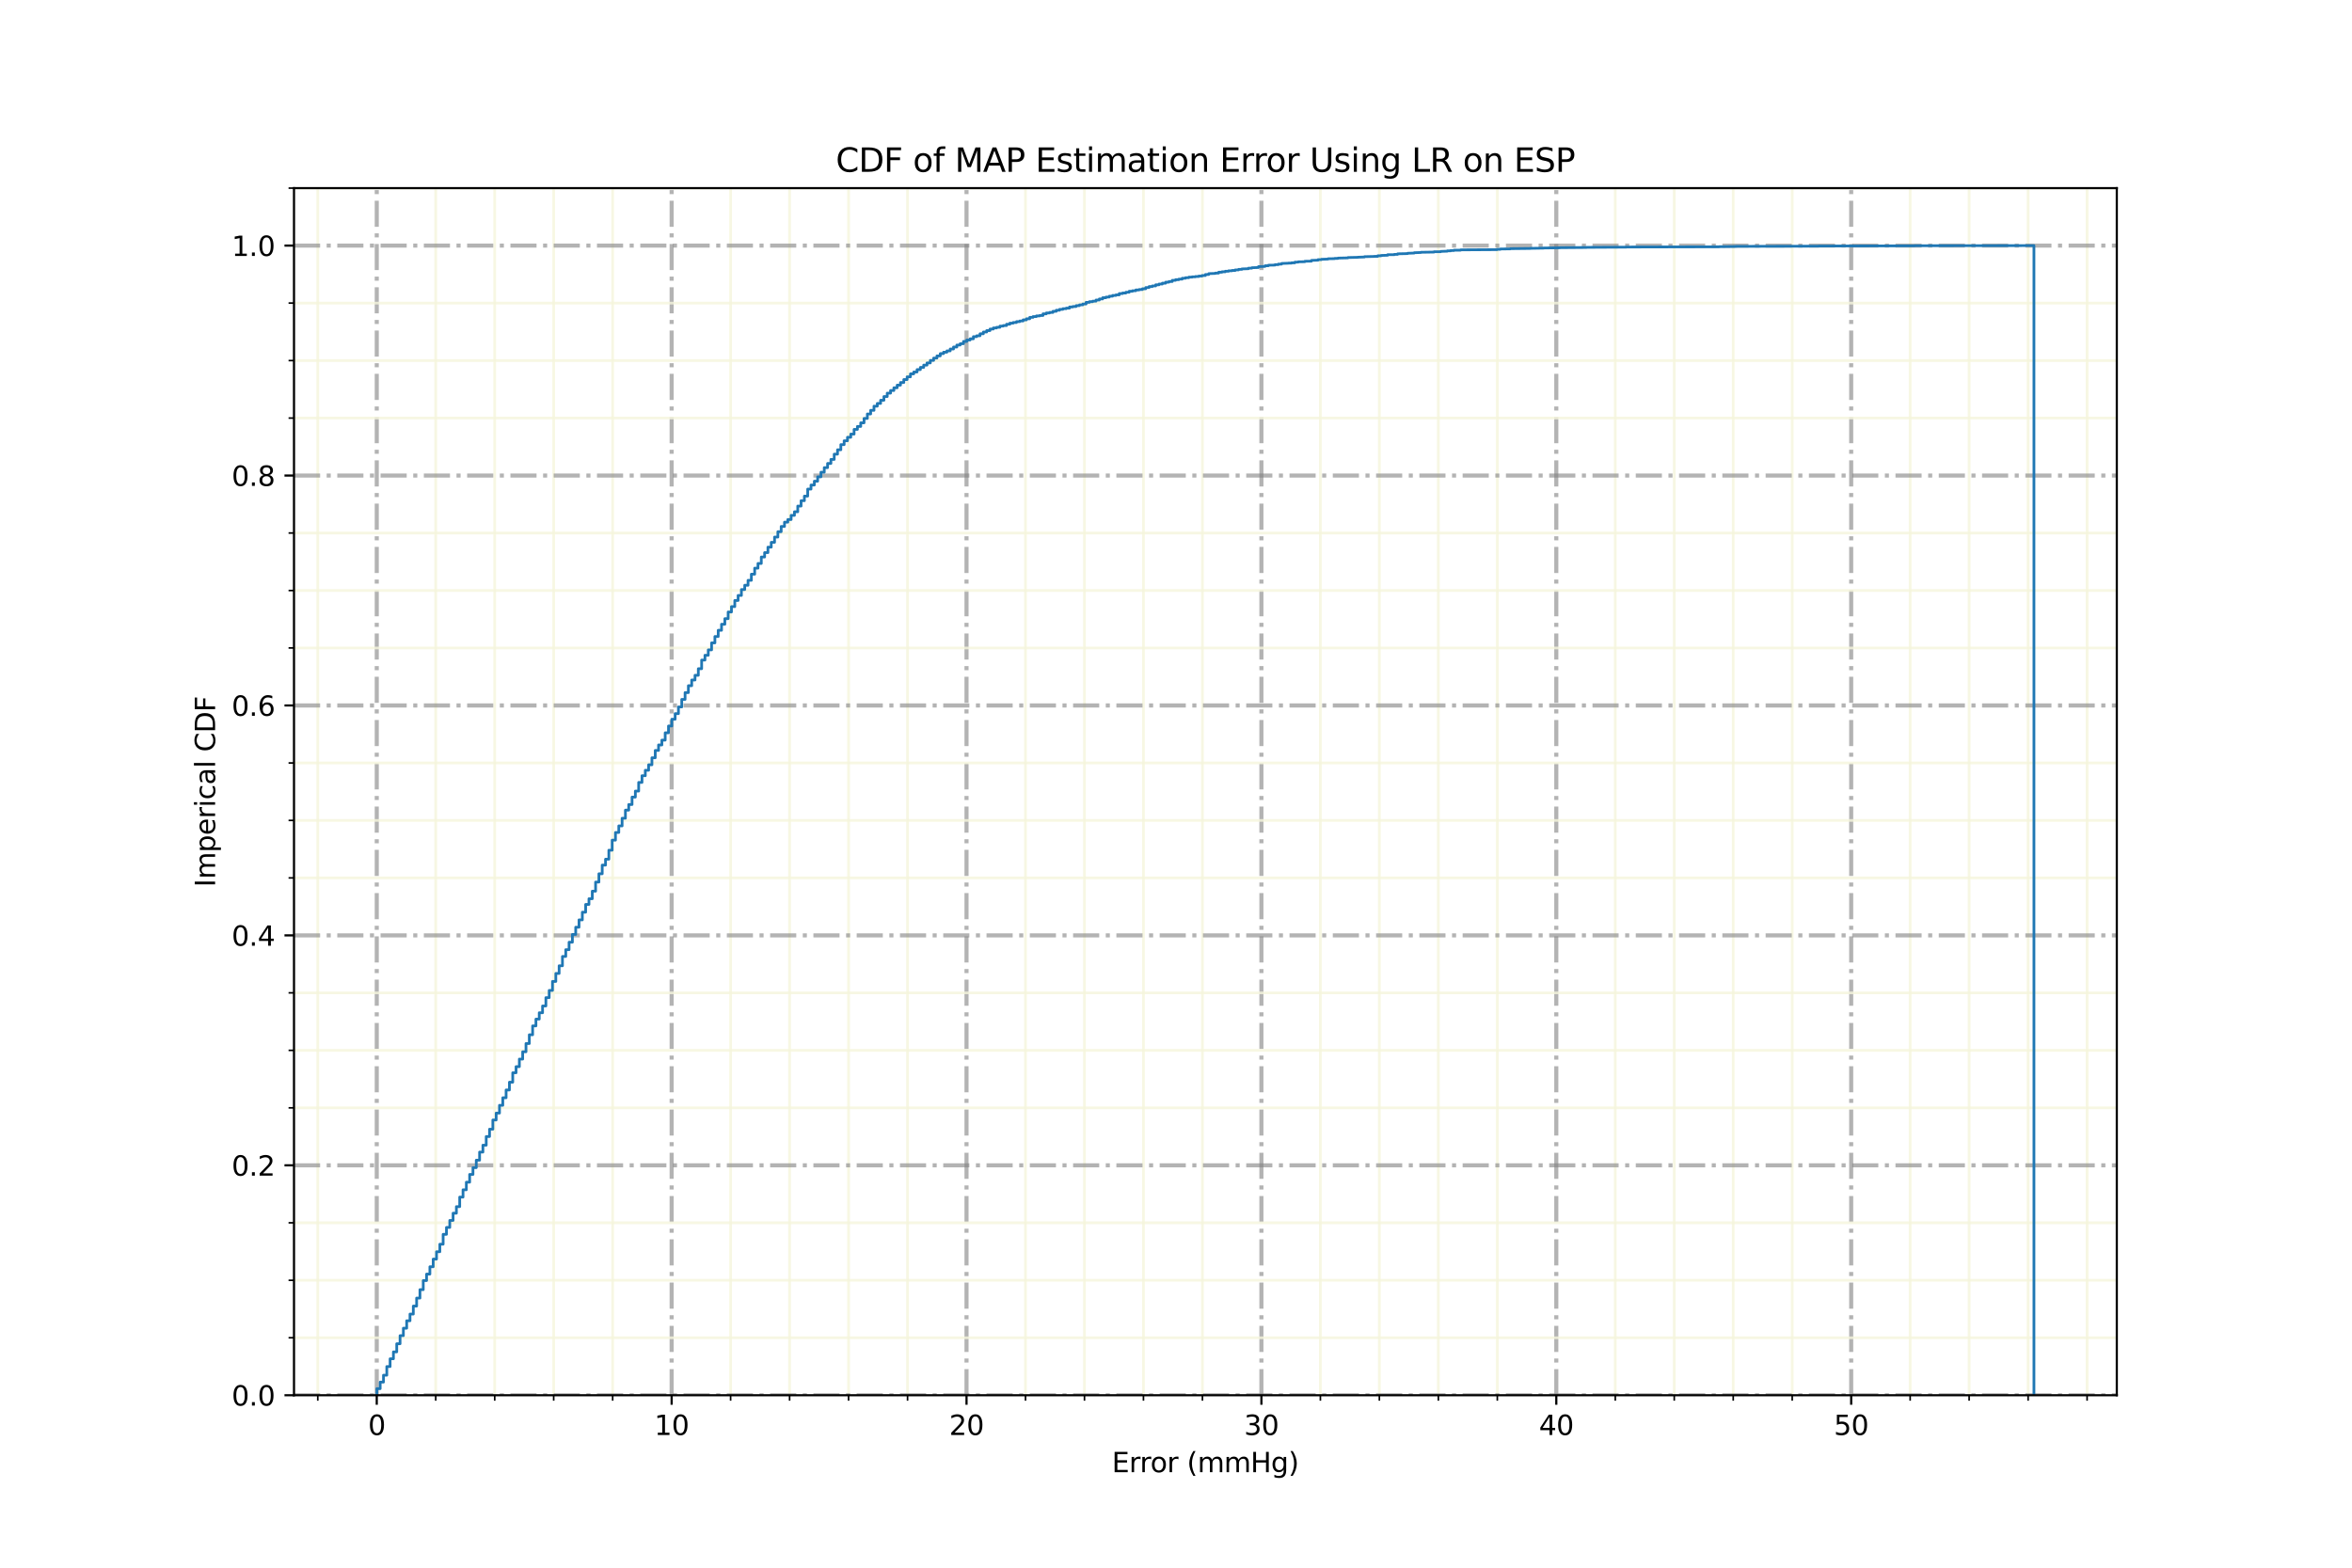 <?xml version="1.0" encoding="utf-8" standalone="no"?>
<!DOCTYPE svg PUBLIC "-//W3C//DTD SVG 1.1//EN"
  "http://www.w3.org/Graphics/SVG/1.1/DTD/svg11.dtd">
<svg xmlns:xlink="http://www.w3.org/1999/xlink" width="864pt" height="576pt" viewBox="0 0 864 576" xmlns="http://www.w3.org/2000/svg" version="1.1">
 <defs>
  <style type="text/css">*{stroke-linejoin: round; stroke-linecap: butt}</style>
 </defs>
 <g id="figure_1">
  <g id="patch_1">
   <path d="M 0 576 
L 864 576 
L 864 0 
L 0 0 
z
" style="fill: #ffffff"/>
  </g>
  <g id="axes_1">
   <g id="patch_2">
    <path d="M 108 512.64 
L 777.6 512.64 
L 777.6 69.12 
L 108 69.12 
z
" style="fill: #ffffff"/>
   </g>
   <g id="matplotlib.axis_1">
    <g id="xtick_1">
     <g id="line2d_1">
      <path d="M 138.399 512.64 
L 138.399 69.12 
" clip-path="url(#p08116956dd)" style="fill: none; stroke-dasharray: 9.6,2.4,1.5,2.4; stroke-dashoffset: 0; stroke: #808080; stroke-opacity: 0.6; stroke-width: 1.5"/>
     </g>
     <g id="line2d_2">
      <defs>
       <path id="m86151e2e9f" d="M 0 0 
L 0 3.5 
" style="stroke: #000000; stroke-width: 0.8"/>
      </defs>
      <g>
       <use xlink:href="#m86151e2e9f" x="138.399" y="512.64" style="stroke: #000000; stroke-width: 0.8"/>
      </g>
     </g>
     <g id="text_1">
      <!-- 0 -->
      <g transform="translate(135.218 527.238) scale(0.1 -0.1)">
       <defs>
        <path id="DejaVuSans-30" d="M 2034 4250 
Q 1547 4250 1301 3770 
Q 1056 3291 1056 2328 
Q 1056 1369 1301 889 
Q 1547 409 2034 409 
Q 2525 409 2770 889 
Q 3016 1369 3016 2328 
Q 3016 3291 2770 3770 
Q 2525 4250 2034 4250 
z
M 2034 4750 
Q 2819 4750 3233 4129 
Q 3647 3509 3647 2328 
Q 3647 1150 3233 529 
Q 2819 -91 2034 -91 
Q 1250 -91 836 529 
Q 422 1150 422 2328 
Q 422 3509 836 4129 
Q 1250 4750 2034 4750 
z
" transform="scale(0.016)"/>
       </defs>
       <use xlink:href="#DejaVuSans-30"/>
      </g>
     </g>
    </g>
    <g id="xtick_2">
     <g id="line2d_3">
      <path d="M 246.725 512.64 
L 246.725 69.12 
" clip-path="url(#p08116956dd)" style="fill: none; stroke-dasharray: 9.6,2.4,1.5,2.4; stroke-dashoffset: 0; stroke: #808080; stroke-opacity: 0.6; stroke-width: 1.5"/>
     </g>
     <g id="line2d_4">
      <g>
       <use xlink:href="#m86151e2e9f" x="246.725" y="512.64" style="stroke: #000000; stroke-width: 0.8"/>
      </g>
     </g>
     <g id="text_2">
      <!-- 10 -->
      <g transform="translate(240.362 527.238) scale(0.1 -0.1)">
       <defs>
        <path id="DejaVuSans-31" d="M 794 531 
L 1825 531 
L 1825 4091 
L 703 3866 
L 703 4441 
L 1819 4666 
L 2450 4666 
L 2450 531 
L 3481 531 
L 3481 0 
L 794 0 
L 794 531 
z
" transform="scale(0.016)"/>
       </defs>
       <use xlink:href="#DejaVuSans-31"/>
       <use xlink:href="#DejaVuSans-30" x="63.623"/>
      </g>
     </g>
    </g>
    <g id="xtick_3">
     <g id="line2d_5">
      <path d="M 355.05 512.64 
L 355.05 69.12 
" clip-path="url(#p08116956dd)" style="fill: none; stroke-dasharray: 9.6,2.4,1.5,2.4; stroke-dashoffset: 0; stroke: #808080; stroke-opacity: 0.6; stroke-width: 1.5"/>
     </g>
     <g id="line2d_6">
      <g>
       <use xlink:href="#m86151e2e9f" x="355.05" y="512.64" style="stroke: #000000; stroke-width: 0.8"/>
      </g>
     </g>
     <g id="text_3">
      <!-- 20 -->
      <g transform="translate(348.688 527.238) scale(0.1 -0.1)">
       <defs>
        <path id="DejaVuSans-32" d="M 1228 531 
L 3431 531 
L 3431 0 
L 469 0 
L 469 531 
Q 828 903 1448 1529 
Q 2069 2156 2228 2338 
Q 2531 2678 2651 2914 
Q 2772 3150 2772 3378 
Q 2772 3750 2511 3984 
Q 2250 4219 1831 4219 
Q 1534 4219 1204 4116 
Q 875 4013 500 3803 
L 500 4441 
Q 881 4594 1212 4672 
Q 1544 4750 1819 4750 
Q 2544 4750 2975 4387 
Q 3406 4025 3406 3419 
Q 3406 3131 3298 2873 
Q 3191 2616 2906 2266 
Q 2828 2175 2409 1742 
Q 1991 1309 1228 531 
z
" transform="scale(0.016)"/>
       </defs>
       <use xlink:href="#DejaVuSans-32"/>
       <use xlink:href="#DejaVuSans-30" x="63.623"/>
      </g>
     </g>
    </g>
    <g id="xtick_4">
     <g id="line2d_7">
      <path d="M 463.376 512.64 
L 463.376 69.12 
" clip-path="url(#p08116956dd)" style="fill: none; stroke-dasharray: 9.6,2.4,1.5,2.4; stroke-dashoffset: 0; stroke: #808080; stroke-opacity: 0.6; stroke-width: 1.5"/>
     </g>
     <g id="line2d_8">
      <g>
       <use xlink:href="#m86151e2e9f" x="463.376" y="512.64" style="stroke: #000000; stroke-width: 0.8"/>
      </g>
     </g>
     <g id="text_4">
      <!-- 30 -->
      <g transform="translate(457.014 527.238) scale(0.1 -0.1)">
       <defs>
        <path id="DejaVuSans-33" d="M 2597 2516 
Q 3050 2419 3304 2112 
Q 3559 1806 3559 1356 
Q 3559 666 3084 287 
Q 2609 -91 1734 -91 
Q 1441 -91 1130 -33 
Q 819 25 488 141 
L 488 750 
Q 750 597 1062 519 
Q 1375 441 1716 441 
Q 2309 441 2620 675 
Q 2931 909 2931 1356 
Q 2931 1769 2642 2001 
Q 2353 2234 1838 2234 
L 1294 2234 
L 1294 2753 
L 1863 2753 
Q 2328 2753 2575 2939 
Q 2822 3125 2822 3475 
Q 2822 3834 2567 4026 
Q 2313 4219 1838 4219 
Q 1578 4219 1281 4162 
Q 984 4106 628 3988 
L 628 4550 
Q 988 4650 1302 4700 
Q 1616 4750 1894 4750 
Q 2613 4750 3031 4423 
Q 3450 4097 3450 3541 
Q 3450 3153 3228 2886 
Q 3006 2619 2597 2516 
z
" transform="scale(0.016)"/>
       </defs>
       <use xlink:href="#DejaVuSans-33"/>
       <use xlink:href="#DejaVuSans-30" x="63.623"/>
      </g>
     </g>
    </g>
    <g id="xtick_5">
     <g id="line2d_9">
      <path d="M 571.702 512.64 
L 571.702 69.12 
" clip-path="url(#p08116956dd)" style="fill: none; stroke-dasharray: 9.6,2.4,1.5,2.4; stroke-dashoffset: 0; stroke: #808080; stroke-opacity: 0.6; stroke-width: 1.5"/>
     </g>
     <g id="line2d_10">
      <g>
       <use xlink:href="#m86151e2e9f" x="571.702" y="512.64" style="stroke: #000000; stroke-width: 0.8"/>
      </g>
     </g>
     <g id="text_5">
      <!-- 40 -->
      <g transform="translate(565.339 527.238) scale(0.1 -0.1)">
       <defs>
        <path id="DejaVuSans-34" d="M 2419 4116 
L 825 1625 
L 2419 1625 
L 2419 4116 
z
M 2253 4666 
L 3047 4666 
L 3047 1625 
L 3713 1625 
L 3713 1100 
L 3047 1100 
L 3047 0 
L 2419 0 
L 2419 1100 
L 313 1100 
L 313 1709 
L 2253 4666 
z
" transform="scale(0.016)"/>
       </defs>
       <use xlink:href="#DejaVuSans-34"/>
       <use xlink:href="#DejaVuSans-30" x="63.623"/>
      </g>
     </g>
    </g>
    <g id="xtick_6">
     <g id="line2d_11">
      <path d="M 680.027 512.64 
L 680.027 69.12 
" clip-path="url(#p08116956dd)" style="fill: none; stroke-dasharray: 9.6,2.4,1.5,2.4; stroke-dashoffset: 0; stroke: #808080; stroke-opacity: 0.6; stroke-width: 1.5"/>
     </g>
     <g id="line2d_12">
      <g>
       <use xlink:href="#m86151e2e9f" x="680.027" y="512.64" style="stroke: #000000; stroke-width: 0.8"/>
      </g>
     </g>
     <g id="text_6">
      <!-- 50 -->
      <g transform="translate(673.665 527.238) scale(0.1 -0.1)">
       <defs>
        <path id="DejaVuSans-35" d="M 691 4666 
L 3169 4666 
L 3169 4134 
L 1269 4134 
L 1269 2991 
Q 1406 3038 1543 3061 
Q 1681 3084 1819 3084 
Q 2600 3084 3056 2656 
Q 3513 2228 3513 1497 
Q 3513 744 3044 326 
Q 2575 -91 1722 -91 
Q 1428 -91 1123 -41 
Q 819 9 494 109 
L 494 744 
Q 775 591 1075 516 
Q 1375 441 1709 441 
Q 2250 441 2565 725 
Q 2881 1009 2881 1497 
Q 2881 1984 2565 2268 
Q 2250 2553 1709 2553 
Q 1456 2553 1204 2497 
Q 953 2441 691 2322 
L 691 4666 
z
" transform="scale(0.016)"/>
       </defs>
       <use xlink:href="#DejaVuSans-35"/>
       <use xlink:href="#DejaVuSans-30" x="63.623"/>
      </g>
     </g>
    </g>
    <g id="xtick_7">
     <g id="line2d_13">
      <path d="M 116.734 512.64 
L 116.734 69.12 
" clip-path="url(#p08116956dd)" style="fill: none; stroke: #f5f5dc; stroke-opacity: 0.8; stroke-linecap: square"/>
     </g>
     <g id="line2d_14">
      <defs>
       <path id="m425ca0fd61" d="M 0 0 
L 0 2 
" style="stroke: #000000; stroke-width: 0.6"/>
      </defs>
      <g>
       <use xlink:href="#m425ca0fd61" x="116.734" y="512.64" style="stroke: #000000; stroke-width: 0.6"/>
      </g>
     </g>
    </g>
    <g id="xtick_8">
     <g id="line2d_15">
      <path d="M 160.064 512.64 
L 160.064 69.12 
" clip-path="url(#p08116956dd)" style="fill: none; stroke: #f5f5dc; stroke-opacity: 0.8; stroke-linecap: square"/>
     </g>
     <g id="line2d_16">
      <g>
       <use xlink:href="#m425ca0fd61" x="160.064" y="512.64" style="stroke: #000000; stroke-width: 0.6"/>
      </g>
     </g>
    </g>
    <g id="xtick_9">
     <g id="line2d_17">
      <path d="M 181.73 512.64 
L 181.73 69.12 
" clip-path="url(#p08116956dd)" style="fill: none; stroke: #f5f5dc; stroke-opacity: 0.8; stroke-linecap: square"/>
     </g>
     <g id="line2d_18">
      <g>
       <use xlink:href="#m425ca0fd61" x="181.73" y="512.64" style="stroke: #000000; stroke-width: 0.6"/>
      </g>
     </g>
    </g>
    <g id="xtick_10">
     <g id="line2d_19">
      <path d="M 203.395 512.64 
L 203.395 69.12 
" clip-path="url(#p08116956dd)" style="fill: none; stroke: #f5f5dc; stroke-opacity: 0.8; stroke-linecap: square"/>
     </g>
     <g id="line2d_20">
      <g>
       <use xlink:href="#m425ca0fd61" x="203.395" y="512.64" style="stroke: #000000; stroke-width: 0.6"/>
      </g>
     </g>
    </g>
    <g id="xtick_11">
     <g id="line2d_21">
      <path d="M 225.06 512.64 
L 225.06 69.12 
" clip-path="url(#p08116956dd)" style="fill: none; stroke: #f5f5dc; stroke-opacity: 0.8; stroke-linecap: square"/>
     </g>
     <g id="line2d_22">
      <g>
       <use xlink:href="#m425ca0fd61" x="225.06" y="512.64" style="stroke: #000000; stroke-width: 0.6"/>
      </g>
     </g>
    </g>
    <g id="xtick_12">
     <g id="line2d_23">
      <path d="M 268.39 512.64 
L 268.39 69.12 
" clip-path="url(#p08116956dd)" style="fill: none; stroke: #f5f5dc; stroke-opacity: 0.8; stroke-linecap: square"/>
     </g>
     <g id="line2d_24">
      <g>
       <use xlink:href="#m425ca0fd61" x="268.39" y="512.64" style="stroke: #000000; stroke-width: 0.6"/>
      </g>
     </g>
    </g>
    <g id="xtick_13">
     <g id="line2d_25">
      <path d="M 290.055 512.64 
L 290.055 69.12 
" clip-path="url(#p08116956dd)" style="fill: none; stroke: #f5f5dc; stroke-opacity: 0.8; stroke-linecap: square"/>
     </g>
     <g id="line2d_26">
      <g>
       <use xlink:href="#m425ca0fd61" x="290.055" y="512.64" style="stroke: #000000; stroke-width: 0.6"/>
      </g>
     </g>
    </g>
    <g id="xtick_14">
     <g id="line2d_27">
      <path d="M 311.72 512.64 
L 311.72 69.12 
" clip-path="url(#p08116956dd)" style="fill: none; stroke: #f5f5dc; stroke-opacity: 0.8; stroke-linecap: square"/>
     </g>
     <g id="line2d_28">
      <g>
       <use xlink:href="#m425ca0fd61" x="311.72" y="512.64" style="stroke: #000000; stroke-width: 0.6"/>
      </g>
     </g>
    </g>
    <g id="xtick_15">
     <g id="line2d_29">
      <path d="M 333.385 512.64 
L 333.385 69.12 
" clip-path="url(#p08116956dd)" style="fill: none; stroke: #f5f5dc; stroke-opacity: 0.8; stroke-linecap: square"/>
     </g>
     <g id="line2d_30">
      <g>
       <use xlink:href="#m425ca0fd61" x="333.385" y="512.64" style="stroke: #000000; stroke-width: 0.6"/>
      </g>
     </g>
    </g>
    <g id="xtick_16">
     <g id="line2d_31">
      <path d="M 376.716 512.64 
L 376.716 69.12 
" clip-path="url(#p08116956dd)" style="fill: none; stroke: #f5f5dc; stroke-opacity: 0.8; stroke-linecap: square"/>
     </g>
     <g id="line2d_32">
      <g>
       <use xlink:href="#m425ca0fd61" x="376.716" y="512.64" style="stroke: #000000; stroke-width: 0.6"/>
      </g>
     </g>
    </g>
    <g id="xtick_17">
     <g id="line2d_33">
      <path d="M 398.381 512.64 
L 398.381 69.12 
" clip-path="url(#p08116956dd)" style="fill: none; stroke: #f5f5dc; stroke-opacity: 0.8; stroke-linecap: square"/>
     </g>
     <g id="line2d_34">
      <g>
       <use xlink:href="#m425ca0fd61" x="398.381" y="512.64" style="stroke: #000000; stroke-width: 0.6"/>
      </g>
     </g>
    </g>
    <g id="xtick_18">
     <g id="line2d_35">
      <path d="M 420.046 512.64 
L 420.046 69.12 
" clip-path="url(#p08116956dd)" style="fill: none; stroke: #f5f5dc; stroke-opacity: 0.8; stroke-linecap: square"/>
     </g>
     <g id="line2d_36">
      <g>
       <use xlink:href="#m425ca0fd61" x="420.046" y="512.64" style="stroke: #000000; stroke-width: 0.6"/>
      </g>
     </g>
    </g>
    <g id="xtick_19">
     <g id="line2d_37">
      <path d="M 441.711 512.64 
L 441.711 69.12 
" clip-path="url(#p08116956dd)" style="fill: none; stroke: #f5f5dc; stroke-opacity: 0.8; stroke-linecap: square"/>
     </g>
     <g id="line2d_38">
      <g>
       <use xlink:href="#m425ca0fd61" x="441.711" y="512.64" style="stroke: #000000; stroke-width: 0.6"/>
      </g>
     </g>
    </g>
    <g id="xtick_20">
     <g id="line2d_39">
      <path d="M 485.041 512.64 
L 485.041 69.12 
" clip-path="url(#p08116956dd)" style="fill: none; stroke: #f5f5dc; stroke-opacity: 0.8; stroke-linecap: square"/>
     </g>
     <g id="line2d_40">
      <g>
       <use xlink:href="#m425ca0fd61" x="485.041" y="512.64" style="stroke: #000000; stroke-width: 0.6"/>
      </g>
     </g>
    </g>
    <g id="xtick_21">
     <g id="line2d_41">
      <path d="M 506.706 512.64 
L 506.706 69.12 
" clip-path="url(#p08116956dd)" style="fill: none; stroke: #f5f5dc; stroke-opacity: 0.8; stroke-linecap: square"/>
     </g>
     <g id="line2d_42">
      <g>
       <use xlink:href="#m425ca0fd61" x="506.706" y="512.64" style="stroke: #000000; stroke-width: 0.6"/>
      </g>
     </g>
    </g>
    <g id="xtick_22">
     <g id="line2d_43">
      <path d="M 528.371 512.64 
L 528.371 69.12 
" clip-path="url(#p08116956dd)" style="fill: none; stroke: #f5f5dc; stroke-opacity: 0.8; stroke-linecap: square"/>
     </g>
     <g id="line2d_44">
      <g>
       <use xlink:href="#m425ca0fd61" x="528.371" y="512.64" style="stroke: #000000; stroke-width: 0.6"/>
      </g>
     </g>
    </g>
    <g id="xtick_23">
     <g id="line2d_45">
      <path d="M 550.036 512.64 
L 550.036 69.12 
" clip-path="url(#p08116956dd)" style="fill: none; stroke: #f5f5dc; stroke-opacity: 0.8; stroke-linecap: square"/>
     </g>
     <g id="line2d_46">
      <g>
       <use xlink:href="#m425ca0fd61" x="550.036" y="512.64" style="stroke: #000000; stroke-width: 0.6"/>
      </g>
     </g>
    </g>
    <g id="xtick_24">
     <g id="line2d_47">
      <path d="M 593.367 512.64 
L 593.367 69.12 
" clip-path="url(#p08116956dd)" style="fill: none; stroke: #f5f5dc; stroke-opacity: 0.8; stroke-linecap: square"/>
     </g>
     <g id="line2d_48">
      <g>
       <use xlink:href="#m425ca0fd61" x="593.367" y="512.64" style="stroke: #000000; stroke-width: 0.6"/>
      </g>
     </g>
    </g>
    <g id="xtick_25">
     <g id="line2d_49">
      <path d="M 615.032 512.64 
L 615.032 69.12 
" clip-path="url(#p08116956dd)" style="fill: none; stroke: #f5f5dc; stroke-opacity: 0.8; stroke-linecap: square"/>
     </g>
     <g id="line2d_50">
      <g>
       <use xlink:href="#m425ca0fd61" x="615.032" y="512.64" style="stroke: #000000; stroke-width: 0.6"/>
      </g>
     </g>
    </g>
    <g id="xtick_26">
     <g id="line2d_51">
      <path d="M 636.697 512.64 
L 636.697 69.12 
" clip-path="url(#p08116956dd)" style="fill: none; stroke: #f5f5dc; stroke-opacity: 0.8; stroke-linecap: square"/>
     </g>
     <g id="line2d_52">
      <g>
       <use xlink:href="#m425ca0fd61" x="636.697" y="512.64" style="stroke: #000000; stroke-width: 0.6"/>
      </g>
     </g>
    </g>
    <g id="xtick_27">
     <g id="line2d_53">
      <path d="M 658.362 512.64 
L 658.362 69.12 
" clip-path="url(#p08116956dd)" style="fill: none; stroke: #f5f5dc; stroke-opacity: 0.8; stroke-linecap: square"/>
     </g>
     <g id="line2d_54">
      <g>
       <use xlink:href="#m425ca0fd61" x="658.362" y="512.64" style="stroke: #000000; stroke-width: 0.6"/>
      </g>
     </g>
    </g>
    <g id="xtick_28">
     <g id="line2d_55">
      <path d="M 701.692 512.64 
L 701.692 69.12 
" clip-path="url(#p08116956dd)" style="fill: none; stroke: #f5f5dc; stroke-opacity: 0.8; stroke-linecap: square"/>
     </g>
     <g id="line2d_56">
      <g>
       <use xlink:href="#m425ca0fd61" x="701.692" y="512.64" style="stroke: #000000; stroke-width: 0.6"/>
      </g>
     </g>
    </g>
    <g id="xtick_29">
     <g id="line2d_57">
      <path d="M 723.357 512.64 
L 723.357 69.12 
" clip-path="url(#p08116956dd)" style="fill: none; stroke: #f5f5dc; stroke-opacity: 0.8; stroke-linecap: square"/>
     </g>
     <g id="line2d_58">
      <g>
       <use xlink:href="#m425ca0fd61" x="723.357" y="512.64" style="stroke: #000000; stroke-width: 0.6"/>
      </g>
     </g>
    </g>
    <g id="xtick_30">
     <g id="line2d_59">
      <path d="M 745.023 512.64 
L 745.023 69.12 
" clip-path="url(#p08116956dd)" style="fill: none; stroke: #f5f5dc; stroke-opacity: 0.8; stroke-linecap: square"/>
     </g>
     <g id="line2d_60">
      <g>
       <use xlink:href="#m425ca0fd61" x="745.023" y="512.64" style="stroke: #000000; stroke-width: 0.6"/>
      </g>
     </g>
    </g>
    <g id="xtick_31">
     <g id="line2d_61">
      <path d="M 766.688 512.64 
L 766.688 69.12 
" clip-path="url(#p08116956dd)" style="fill: none; stroke: #f5f5dc; stroke-opacity: 0.8; stroke-linecap: square"/>
     </g>
     <g id="line2d_62">
      <g>
       <use xlink:href="#m425ca0fd61" x="766.688" y="512.64" style="stroke: #000000; stroke-width: 0.6"/>
      </g>
     </g>
    </g>
    <g id="text_7">
     <!-- Error (mmHg) -->
     <g transform="translate(408.449 540.917) scale(0.1 -0.1)">
      <defs>
       <path id="DejaVuSans-45" d="M 628 4666 
L 3578 4666 
L 3578 4134 
L 1259 4134 
L 1259 2753 
L 3481 2753 
L 3481 2222 
L 1259 2222 
L 1259 531 
L 3634 531 
L 3634 0 
L 628 0 
L 628 4666 
z
" transform="scale(0.016)"/>
       <path id="DejaVuSans-72" d="M 2631 2963 
Q 2534 3019 2420 3045 
Q 2306 3072 2169 3072 
Q 1681 3072 1420 2755 
Q 1159 2438 1159 1844 
L 1159 0 
L 581 0 
L 581 3500 
L 1159 3500 
L 1159 2956 
Q 1341 3275 1631 3429 
Q 1922 3584 2338 3584 
Q 2397 3584 2469 3576 
Q 2541 3569 2628 3553 
L 2631 2963 
z
" transform="scale(0.016)"/>
       <path id="DejaVuSans-6f" d="M 1959 3097 
Q 1497 3097 1228 2736 
Q 959 2375 959 1747 
Q 959 1119 1226 758 
Q 1494 397 1959 397 
Q 2419 397 2687 759 
Q 2956 1122 2956 1747 
Q 2956 2369 2687 2733 
Q 2419 3097 1959 3097 
z
M 1959 3584 
Q 2709 3584 3137 3096 
Q 3566 2609 3566 1747 
Q 3566 888 3137 398 
Q 2709 -91 1959 -91 
Q 1206 -91 779 398 
Q 353 888 353 1747 
Q 353 2609 779 3096 
Q 1206 3584 1959 3584 
z
" transform="scale(0.016)"/>
       <path id="DejaVuSans-20" transform="scale(0.016)"/>
       <path id="DejaVuSans-28" d="M 1984 4856 
Q 1566 4138 1362 3434 
Q 1159 2731 1159 2009 
Q 1159 1288 1364 580 
Q 1569 -128 1984 -844 
L 1484 -844 
Q 1016 -109 783 600 
Q 550 1309 550 2009 
Q 550 2706 781 3412 
Q 1013 4119 1484 4856 
L 1984 4856 
z
" transform="scale(0.016)"/>
       <path id="DejaVuSans-6d" d="M 3328 2828 
Q 3544 3216 3844 3400 
Q 4144 3584 4550 3584 
Q 5097 3584 5394 3201 
Q 5691 2819 5691 2113 
L 5691 0 
L 5113 0 
L 5113 2094 
Q 5113 2597 4934 2840 
Q 4756 3084 4391 3084 
Q 3944 3084 3684 2787 
Q 3425 2491 3425 1978 
L 3425 0 
L 2847 0 
L 2847 2094 
Q 2847 2600 2669 2842 
Q 2491 3084 2119 3084 
Q 1678 3084 1418 2786 
Q 1159 2488 1159 1978 
L 1159 0 
L 581 0 
L 581 3500 
L 1159 3500 
L 1159 2956 
Q 1356 3278 1631 3431 
Q 1906 3584 2284 3584 
Q 2666 3584 2933 3390 
Q 3200 3197 3328 2828 
z
" transform="scale(0.016)"/>
       <path id="DejaVuSans-48" d="M 628 4666 
L 1259 4666 
L 1259 2753 
L 3553 2753 
L 3553 4666 
L 4184 4666 
L 4184 0 
L 3553 0 
L 3553 2222 
L 1259 2222 
L 1259 0 
L 628 0 
L 628 4666 
z
" transform="scale(0.016)"/>
       <path id="DejaVuSans-67" d="M 2906 1791 
Q 2906 2416 2648 2759 
Q 2391 3103 1925 3103 
Q 1463 3103 1205 2759 
Q 947 2416 947 1791 
Q 947 1169 1205 825 
Q 1463 481 1925 481 
Q 2391 481 2648 825 
Q 2906 1169 2906 1791 
z
M 3481 434 
Q 3481 -459 3084 -895 
Q 2688 -1331 1869 -1331 
Q 1566 -1331 1297 -1286 
Q 1028 -1241 775 -1147 
L 775 -588 
Q 1028 -725 1275 -790 
Q 1522 -856 1778 -856 
Q 2344 -856 2625 -561 
Q 2906 -266 2906 331 
L 2906 616 
Q 2728 306 2450 153 
Q 2172 0 1784 0 
Q 1141 0 747 490 
Q 353 981 353 1791 
Q 353 2603 747 3093 
Q 1141 3584 1784 3584 
Q 2172 3584 2450 3431 
Q 2728 3278 2906 2969 
L 2906 3500 
L 3481 3500 
L 3481 434 
z
" transform="scale(0.016)"/>
       <path id="DejaVuSans-29" d="M 513 4856 
L 1013 4856 
Q 1481 4119 1714 3412 
Q 1947 2706 1947 2009 
Q 1947 1309 1714 600 
Q 1481 -109 1013 -844 
L 513 -844 
Q 928 -128 1133 580 
Q 1338 1288 1338 2009 
Q 1338 2731 1133 3434 
Q 928 4138 513 4856 
z
" transform="scale(0.016)"/>
      </defs>
      <use xlink:href="#DejaVuSans-45"/>
      <use xlink:href="#DejaVuSans-72" x="63.184"/>
      <use xlink:href="#DejaVuSans-72" x="102.547"/>
      <use xlink:href="#DejaVuSans-6f" x="141.41"/>
      <use xlink:href="#DejaVuSans-72" x="202.592"/>
      <use xlink:href="#DejaVuSans-20" x="243.705"/>
      <use xlink:href="#DejaVuSans-28" x="275.492"/>
      <use xlink:href="#DejaVuSans-6d" x="314.506"/>
      <use xlink:href="#DejaVuSans-6d" x="411.918"/>
      <use xlink:href="#DejaVuSans-48" x="509.33"/>
      <use xlink:href="#DejaVuSans-67" x="584.525"/>
      <use xlink:href="#DejaVuSans-29" x="648.002"/>
     </g>
    </g>
   </g>
   <g id="matplotlib.axis_2">
    <g id="ytick_1">
     <g id="line2d_63">
      <path d="M 108 512.64 
L 777.6 512.64 
" clip-path="url(#p08116956dd)" style="fill: none; stroke-dasharray: 9.6,2.4,1.5,2.4; stroke-dashoffset: 0; stroke: #808080; stroke-opacity: 0.6; stroke-width: 1.5"/>
     </g>
     <g id="line2d_64">
      <defs>
       <path id="mf862b1555c" d="M 0 0 
L -3.5 0 
" style="stroke: #000000; stroke-width: 0.8"/>
      </defs>
      <g>
       <use xlink:href="#mf862b1555c" x="108" y="512.64" style="stroke: #000000; stroke-width: 0.8"/>
      </g>
     </g>
     <g id="text_8">
      <!-- 0.0 -->
      <g transform="translate(85.097 516.439) scale(0.1 -0.1)">
       <defs>
        <path id="DejaVuSans-2e" d="M 684 794 
L 1344 794 
L 1344 0 
L 684 0 
L 684 794 
z
" transform="scale(0.016)"/>
       </defs>
       <use xlink:href="#DejaVuSans-30"/>
       <use xlink:href="#DejaVuSans-2e" x="63.623"/>
       <use xlink:href="#DejaVuSans-30" x="95.41"/>
      </g>
     </g>
    </g>
    <g id="ytick_2">
     <g id="line2d_65">
      <path d="M 108 428.16 
L 777.6 428.16 
" clip-path="url(#p08116956dd)" style="fill: none; stroke-dasharray: 9.6,2.4,1.5,2.4; stroke-dashoffset: 0; stroke: #808080; stroke-opacity: 0.6; stroke-width: 1.5"/>
     </g>
     <g id="line2d_66">
      <g>
       <use xlink:href="#mf862b1555c" x="108" y="428.16" style="stroke: #000000; stroke-width: 0.8"/>
      </g>
     </g>
     <g id="text_9">
      <!-- 0.2 -->
      <g transform="translate(85.097 431.959) scale(0.1 -0.1)">
       <use xlink:href="#DejaVuSans-30"/>
       <use xlink:href="#DejaVuSans-2e" x="63.623"/>
       <use xlink:href="#DejaVuSans-32" x="95.41"/>
      </g>
     </g>
    </g>
    <g id="ytick_3">
     <g id="line2d_67">
      <path d="M 108 343.68 
L 777.6 343.68 
" clip-path="url(#p08116956dd)" style="fill: none; stroke-dasharray: 9.6,2.4,1.5,2.4; stroke-dashoffset: 0; stroke: #808080; stroke-opacity: 0.6; stroke-width: 1.5"/>
     </g>
     <g id="line2d_68">
      <g>
       <use xlink:href="#mf862b1555c" x="108" y="343.68" style="stroke: #000000; stroke-width: 0.8"/>
      </g>
     </g>
     <g id="text_10">
      <!-- 0.4 -->
      <g transform="translate(85.097 347.479) scale(0.1 -0.1)">
       <use xlink:href="#DejaVuSans-30"/>
       <use xlink:href="#DejaVuSans-2e" x="63.623"/>
       <use xlink:href="#DejaVuSans-34" x="95.41"/>
      </g>
     </g>
    </g>
    <g id="ytick_4">
     <g id="line2d_69">
      <path d="M 108 259.2 
L 777.6 259.2 
" clip-path="url(#p08116956dd)" style="fill: none; stroke-dasharray: 9.6,2.4,1.5,2.4; stroke-dashoffset: 0; stroke: #808080; stroke-opacity: 0.6; stroke-width: 1.5"/>
     </g>
     <g id="line2d_70">
      <g>
       <use xlink:href="#mf862b1555c" x="108" y="259.2" style="stroke: #000000; stroke-width: 0.8"/>
      </g>
     </g>
     <g id="text_11">
      <!-- 0.6 -->
      <g transform="translate(85.097 262.999) scale(0.1 -0.1)">
       <defs>
        <path id="DejaVuSans-36" d="M 2113 2584 
Q 1688 2584 1439 2293 
Q 1191 2003 1191 1497 
Q 1191 994 1439 701 
Q 1688 409 2113 409 
Q 2538 409 2786 701 
Q 3034 994 3034 1497 
Q 3034 2003 2786 2293 
Q 2538 2584 2113 2584 
z
M 3366 4563 
L 3366 3988 
Q 3128 4100 2886 4159 
Q 2644 4219 2406 4219 
Q 1781 4219 1451 3797 
Q 1122 3375 1075 2522 
Q 1259 2794 1537 2939 
Q 1816 3084 2150 3084 
Q 2853 3084 3261 2657 
Q 3669 2231 3669 1497 
Q 3669 778 3244 343 
Q 2819 -91 2113 -91 
Q 1303 -91 875 529 
Q 447 1150 447 2328 
Q 447 3434 972 4092 
Q 1497 4750 2381 4750 
Q 2619 4750 2861 4703 
Q 3103 4656 3366 4563 
z
" transform="scale(0.016)"/>
       </defs>
       <use xlink:href="#DejaVuSans-30"/>
       <use xlink:href="#DejaVuSans-2e" x="63.623"/>
       <use xlink:href="#DejaVuSans-36" x="95.41"/>
      </g>
     </g>
    </g>
    <g id="ytick_5">
     <g id="line2d_71">
      <path d="M 108 174.72 
L 777.6 174.72 
" clip-path="url(#p08116956dd)" style="fill: none; stroke-dasharray: 9.6,2.4,1.5,2.4; stroke-dashoffset: 0; stroke: #808080; stroke-opacity: 0.6; stroke-width: 1.5"/>
     </g>
     <g id="line2d_72">
      <g>
       <use xlink:href="#mf862b1555c" x="108" y="174.72" style="stroke: #000000; stroke-width: 0.8"/>
      </g>
     </g>
     <g id="text_12">
      <!-- 0.8 -->
      <g transform="translate(85.097 178.519) scale(0.1 -0.1)">
       <defs>
        <path id="DejaVuSans-38" d="M 2034 2216 
Q 1584 2216 1326 1975 
Q 1069 1734 1069 1313 
Q 1069 891 1326 650 
Q 1584 409 2034 409 
Q 2484 409 2743 651 
Q 3003 894 3003 1313 
Q 3003 1734 2745 1975 
Q 2488 2216 2034 2216 
z
M 1403 2484 
Q 997 2584 770 2862 
Q 544 3141 544 3541 
Q 544 4100 942 4425 
Q 1341 4750 2034 4750 
Q 2731 4750 3128 4425 
Q 3525 4100 3525 3541 
Q 3525 3141 3298 2862 
Q 3072 2584 2669 2484 
Q 3125 2378 3379 2068 
Q 3634 1759 3634 1313 
Q 3634 634 3220 271 
Q 2806 -91 2034 -91 
Q 1263 -91 848 271 
Q 434 634 434 1313 
Q 434 1759 690 2068 
Q 947 2378 1403 2484 
z
M 1172 3481 
Q 1172 3119 1398 2916 
Q 1625 2713 2034 2713 
Q 2441 2713 2670 2916 
Q 2900 3119 2900 3481 
Q 2900 3844 2670 4047 
Q 2441 4250 2034 4250 
Q 1625 4250 1398 4047 
Q 1172 3844 1172 3481 
z
" transform="scale(0.016)"/>
       </defs>
       <use xlink:href="#DejaVuSans-30"/>
       <use xlink:href="#DejaVuSans-2e" x="63.623"/>
       <use xlink:href="#DejaVuSans-38" x="95.41"/>
      </g>
     </g>
    </g>
    <g id="ytick_6">
     <g id="line2d_73">
      <path d="M 108 90.24 
L 777.6 90.24 
" clip-path="url(#p08116956dd)" style="fill: none; stroke-dasharray: 9.6,2.4,1.5,2.4; stroke-dashoffset: 0; stroke: #808080; stroke-opacity: 0.6; stroke-width: 1.5"/>
     </g>
     <g id="line2d_74">
      <g>
       <use xlink:href="#mf862b1555c" x="108" y="90.24" style="stroke: #000000; stroke-width: 0.8"/>
      </g>
     </g>
     <g id="text_13">
      <!-- 1.0 -->
      <g transform="translate(85.097 94.039) scale(0.1 -0.1)">
       <use xlink:href="#DejaVuSans-31"/>
       <use xlink:href="#DejaVuSans-2e" x="63.623"/>
       <use xlink:href="#DejaVuSans-30" x="95.41"/>
      </g>
     </g>
    </g>
    <g id="ytick_7">
     <g id="line2d_75">
      <path d="M 108 491.52 
L 777.6 491.52 
" clip-path="url(#p08116956dd)" style="fill: none; stroke: #f5f5dc; stroke-opacity: 0.8; stroke-linecap: square"/>
     </g>
     <g id="line2d_76">
      <defs>
       <path id="md3a80bda29" d="M 0 0 
L -2 0 
" style="stroke: #000000; stroke-width: 0.6"/>
      </defs>
      <g>
       <use xlink:href="#md3a80bda29" x="108" y="491.52" style="stroke: #000000; stroke-width: 0.6"/>
      </g>
     </g>
    </g>
    <g id="ytick_8">
     <g id="line2d_77">
      <path d="M 108 470.4 
L 777.6 470.4 
" clip-path="url(#p08116956dd)" style="fill: none; stroke: #f5f5dc; stroke-opacity: 0.8; stroke-linecap: square"/>
     </g>
     <g id="line2d_78">
      <g>
       <use xlink:href="#md3a80bda29" x="108" y="470.4" style="stroke: #000000; stroke-width: 0.6"/>
      </g>
     </g>
    </g>
    <g id="ytick_9">
     <g id="line2d_79">
      <path d="M 108 449.28 
L 777.6 449.28 
" clip-path="url(#p08116956dd)" style="fill: none; stroke: #f5f5dc; stroke-opacity: 0.8; stroke-linecap: square"/>
     </g>
     <g id="line2d_80">
      <g>
       <use xlink:href="#md3a80bda29" x="108" y="449.28" style="stroke: #000000; stroke-width: 0.6"/>
      </g>
     </g>
    </g>
    <g id="ytick_10">
     <g id="line2d_81">
      <path d="M 108 407.04 
L 777.6 407.04 
" clip-path="url(#p08116956dd)" style="fill: none; stroke: #f5f5dc; stroke-opacity: 0.8; stroke-linecap: square"/>
     </g>
     <g id="line2d_82">
      <g>
       <use xlink:href="#md3a80bda29" x="108" y="407.04" style="stroke: #000000; stroke-width: 0.6"/>
      </g>
     </g>
    </g>
    <g id="ytick_11">
     <g id="line2d_83">
      <path d="M 108 385.92 
L 777.6 385.92 
" clip-path="url(#p08116956dd)" style="fill: none; stroke: #f5f5dc; stroke-opacity: 0.8; stroke-linecap: square"/>
     </g>
     <g id="line2d_84">
      <g>
       <use xlink:href="#md3a80bda29" x="108" y="385.92" style="stroke: #000000; stroke-width: 0.6"/>
      </g>
     </g>
    </g>
    <g id="ytick_12">
     <g id="line2d_85">
      <path d="M 108 364.8 
L 777.6 364.8 
" clip-path="url(#p08116956dd)" style="fill: none; stroke: #f5f5dc; stroke-opacity: 0.8; stroke-linecap: square"/>
     </g>
     <g id="line2d_86">
      <g>
       <use xlink:href="#md3a80bda29" x="108" y="364.8" style="stroke: #000000; stroke-width: 0.6"/>
      </g>
     </g>
    </g>
    <g id="ytick_13">
     <g id="line2d_87">
      <path d="M 108 322.56 
L 777.6 322.56 
" clip-path="url(#p08116956dd)" style="fill: none; stroke: #f5f5dc; stroke-opacity: 0.8; stroke-linecap: square"/>
     </g>
     <g id="line2d_88">
      <g>
       <use xlink:href="#md3a80bda29" x="108" y="322.56" style="stroke: #000000; stroke-width: 0.6"/>
      </g>
     </g>
    </g>
    <g id="ytick_14">
     <g id="line2d_89">
      <path d="M 108 301.44 
L 777.6 301.44 
" clip-path="url(#p08116956dd)" style="fill: none; stroke: #f5f5dc; stroke-opacity: 0.8; stroke-linecap: square"/>
     </g>
     <g id="line2d_90">
      <g>
       <use xlink:href="#md3a80bda29" x="108" y="301.44" style="stroke: #000000; stroke-width: 0.6"/>
      </g>
     </g>
    </g>
    <g id="ytick_15">
     <g id="line2d_91">
      <path d="M 108 280.32 
L 777.6 280.32 
" clip-path="url(#p08116956dd)" style="fill: none; stroke: #f5f5dc; stroke-opacity: 0.8; stroke-linecap: square"/>
     </g>
     <g id="line2d_92">
      <g>
       <use xlink:href="#md3a80bda29" x="108" y="280.32" style="stroke: #000000; stroke-width: 0.6"/>
      </g>
     </g>
    </g>
    <g id="ytick_16">
     <g id="line2d_93">
      <path d="M 108 238.08 
L 777.6 238.08 
" clip-path="url(#p08116956dd)" style="fill: none; stroke: #f5f5dc; stroke-opacity: 0.8; stroke-linecap: square"/>
     </g>
     <g id="line2d_94">
      <g>
       <use xlink:href="#md3a80bda29" x="108" y="238.08" style="stroke: #000000; stroke-width: 0.6"/>
      </g>
     </g>
    </g>
    <g id="ytick_17">
     <g id="line2d_95">
      <path d="M 108 216.96 
L 777.6 216.96 
" clip-path="url(#p08116956dd)" style="fill: none; stroke: #f5f5dc; stroke-opacity: 0.8; stroke-linecap: square"/>
     </g>
     <g id="line2d_96">
      <g>
       <use xlink:href="#md3a80bda29" x="108" y="216.96" style="stroke: #000000; stroke-width: 0.6"/>
      </g>
     </g>
    </g>
    <g id="ytick_18">
     <g id="line2d_97">
      <path d="M 108 195.84 
L 777.6 195.84 
" clip-path="url(#p08116956dd)" style="fill: none; stroke: #f5f5dc; stroke-opacity: 0.8; stroke-linecap: square"/>
     </g>
     <g id="line2d_98">
      <g>
       <use xlink:href="#md3a80bda29" x="108" y="195.84" style="stroke: #000000; stroke-width: 0.6"/>
      </g>
     </g>
    </g>
    <g id="ytick_19">
     <g id="line2d_99">
      <path d="M 108 153.6 
L 777.6 153.6 
" clip-path="url(#p08116956dd)" style="fill: none; stroke: #f5f5dc; stroke-opacity: 0.8; stroke-linecap: square"/>
     </g>
     <g id="line2d_100">
      <g>
       <use xlink:href="#md3a80bda29" x="108" y="153.6" style="stroke: #000000; stroke-width: 0.6"/>
      </g>
     </g>
    </g>
    <g id="ytick_20">
     <g id="line2d_101">
      <path d="M 108 132.48 
L 777.6 132.48 
" clip-path="url(#p08116956dd)" style="fill: none; stroke: #f5f5dc; stroke-opacity: 0.8; stroke-linecap: square"/>
     </g>
     <g id="line2d_102">
      <g>
       <use xlink:href="#md3a80bda29" x="108" y="132.48" style="stroke: #000000; stroke-width: 0.6"/>
      </g>
     </g>
    </g>
    <g id="ytick_21">
     <g id="line2d_103">
      <path d="M 108 111.36 
L 777.6 111.36 
" clip-path="url(#p08116956dd)" style="fill: none; stroke: #f5f5dc; stroke-opacity: 0.8; stroke-linecap: square"/>
     </g>
     <g id="line2d_104">
      <g>
       <use xlink:href="#md3a80bda29" x="108" y="111.36" style="stroke: #000000; stroke-width: 0.6"/>
      </g>
     </g>
    </g>
    <g id="ytick_22">
     <g id="line2d_105">
      <path d="M 108 69.12 
L 777.6 69.12 
" clip-path="url(#p08116956dd)" style="fill: none; stroke: #f5f5dc; stroke-opacity: 0.8; stroke-linecap: square"/>
     </g>
     <g id="line2d_106">
      <g>
       <use xlink:href="#md3a80bda29" x="108" y="69.12" style="stroke: #000000; stroke-width: 0.6"/>
      </g>
     </g>
    </g>
    <g id="text_14">
     <!-- Imperical CDF -->
     <g transform="translate(79.017 325.929) rotate(-90) scale(0.1 -0.1)">
      <defs>
       <path id="DejaVuSans-49" d="M 628 4666 
L 1259 4666 
L 1259 0 
L 628 0 
L 628 4666 
z
" transform="scale(0.016)"/>
       <path id="DejaVuSans-70" d="M 1159 525 
L 1159 -1331 
L 581 -1331 
L 581 3500 
L 1159 3500 
L 1159 2969 
Q 1341 3281 1617 3432 
Q 1894 3584 2278 3584 
Q 2916 3584 3314 3078 
Q 3713 2572 3713 1747 
Q 3713 922 3314 415 
Q 2916 -91 2278 -91 
Q 1894 -91 1617 61 
Q 1341 213 1159 525 
z
M 3116 1747 
Q 3116 2381 2855 2742 
Q 2594 3103 2138 3103 
Q 1681 3103 1420 2742 
Q 1159 2381 1159 1747 
Q 1159 1113 1420 752 
Q 1681 391 2138 391 
Q 2594 391 2855 752 
Q 3116 1113 3116 1747 
z
" transform="scale(0.016)"/>
       <path id="DejaVuSans-65" d="M 3597 1894 
L 3597 1613 
L 953 1613 
Q 991 1019 1311 708 
Q 1631 397 2203 397 
Q 2534 397 2845 478 
Q 3156 559 3463 722 
L 3463 178 
Q 3153 47 2828 -22 
Q 2503 -91 2169 -91 
Q 1331 -91 842 396 
Q 353 884 353 1716 
Q 353 2575 817 3079 
Q 1281 3584 2069 3584 
Q 2775 3584 3186 3129 
Q 3597 2675 3597 1894 
z
M 3022 2063 
Q 3016 2534 2758 2815 
Q 2500 3097 2075 3097 
Q 1594 3097 1305 2825 
Q 1016 2553 972 2059 
L 3022 2063 
z
" transform="scale(0.016)"/>
       <path id="DejaVuSans-69" d="M 603 3500 
L 1178 3500 
L 1178 0 
L 603 0 
L 603 3500 
z
M 603 4863 
L 1178 4863 
L 1178 4134 
L 603 4134 
L 603 4863 
z
" transform="scale(0.016)"/>
       <path id="DejaVuSans-63" d="M 3122 3366 
L 3122 2828 
Q 2878 2963 2633 3030 
Q 2388 3097 2138 3097 
Q 1578 3097 1268 2742 
Q 959 2388 959 1747 
Q 959 1106 1268 751 
Q 1578 397 2138 397 
Q 2388 397 2633 464 
Q 2878 531 3122 666 
L 3122 134 
Q 2881 22 2623 -34 
Q 2366 -91 2075 -91 
Q 1284 -91 818 406 
Q 353 903 353 1747 
Q 353 2603 823 3093 
Q 1294 3584 2113 3584 
Q 2378 3584 2631 3529 
Q 2884 3475 3122 3366 
z
" transform="scale(0.016)"/>
       <path id="DejaVuSans-61" d="M 2194 1759 
Q 1497 1759 1228 1600 
Q 959 1441 959 1056 
Q 959 750 1161 570 
Q 1363 391 1709 391 
Q 2188 391 2477 730 
Q 2766 1069 2766 1631 
L 2766 1759 
L 2194 1759 
z
M 3341 1997 
L 3341 0 
L 2766 0 
L 2766 531 
Q 2569 213 2275 61 
Q 1981 -91 1556 -91 
Q 1019 -91 701 211 
Q 384 513 384 1019 
Q 384 1609 779 1909 
Q 1175 2209 1959 2209 
L 2766 2209 
L 2766 2266 
Q 2766 2663 2505 2880 
Q 2244 3097 1772 3097 
Q 1472 3097 1187 3025 
Q 903 2953 641 2809 
L 641 3341 
Q 956 3463 1253 3523 
Q 1550 3584 1831 3584 
Q 2591 3584 2966 3190 
Q 3341 2797 3341 1997 
z
" transform="scale(0.016)"/>
       <path id="DejaVuSans-6c" d="M 603 4863 
L 1178 4863 
L 1178 0 
L 603 0 
L 603 4863 
z
" transform="scale(0.016)"/>
       <path id="DejaVuSans-43" d="M 4122 4306 
L 4122 3641 
Q 3803 3938 3442 4084 
Q 3081 4231 2675 4231 
Q 1875 4231 1450 3742 
Q 1025 3253 1025 2328 
Q 1025 1406 1450 917 
Q 1875 428 2675 428 
Q 3081 428 3442 575 
Q 3803 722 4122 1019 
L 4122 359 
Q 3791 134 3420 21 
Q 3050 -91 2638 -91 
Q 1578 -91 968 557 
Q 359 1206 359 2328 
Q 359 3453 968 4101 
Q 1578 4750 2638 4750 
Q 3056 4750 3426 4639 
Q 3797 4528 4122 4306 
z
" transform="scale(0.016)"/>
       <path id="DejaVuSans-44" d="M 1259 4147 
L 1259 519 
L 2022 519 
Q 2988 519 3436 956 
Q 3884 1394 3884 2338 
Q 3884 3275 3436 3711 
Q 2988 4147 2022 4147 
L 1259 4147 
z
M 628 4666 
L 1925 4666 
Q 3281 4666 3915 4102 
Q 4550 3538 4550 2338 
Q 4550 1131 3912 565 
Q 3275 0 1925 0 
L 628 0 
L 628 4666 
z
" transform="scale(0.016)"/>
       <path id="DejaVuSans-46" d="M 628 4666 
L 3309 4666 
L 3309 4134 
L 1259 4134 
L 1259 2759 
L 3109 2759 
L 3109 2228 
L 1259 2228 
L 1259 0 
L 628 0 
L 628 4666 
z
" transform="scale(0.016)"/>
      </defs>
      <use xlink:href="#DejaVuSans-49"/>
      <use xlink:href="#DejaVuSans-6d" x="29.492"/>
      <use xlink:href="#DejaVuSans-70" x="126.904"/>
      <use xlink:href="#DejaVuSans-65" x="190.381"/>
      <use xlink:href="#DejaVuSans-72" x="251.904"/>
      <use xlink:href="#DejaVuSans-69" x="293.018"/>
      <use xlink:href="#DejaVuSans-63" x="320.801"/>
      <use xlink:href="#DejaVuSans-61" x="375.781"/>
      <use xlink:href="#DejaVuSans-6c" x="437.061"/>
      <use xlink:href="#DejaVuSans-20" x="464.844"/>
      <use xlink:href="#DejaVuSans-43" x="496.631"/>
      <use xlink:href="#DejaVuSans-44" x="566.455"/>
      <use xlink:href="#DejaVuSans-46" x="643.457"/>
     </g>
    </g>
   </g>
   <g id="patch_3">
    <path d="M 138.436 512.64 
L 138.436 510.225 
L 139.654 510.225 
L 139.654 507.811 
L 140.871 507.811 
L 140.871 505.275 
L 142.089 505.275 
L 142.089 502.096 
L 143.306 502.096 
L 143.306 499.239 
L 144.524 499.239 
L 144.524 496.703 
L 145.741 496.703 
L 145.741 493.725 
L 146.959 493.725 
L 146.959 490.747 
L 148.176 490.747 
L 148.176 488.011 
L 149.393 488.011 
L 149.393 485.274 
L 150.611 485.274 
L 150.611 482.819 
L 151.828 482.819 
L 151.828 479.881 
L 153.046 479.881 
L 153.046 476.944 
L 154.263 476.944 
L 154.263 473.845 
L 155.481 473.845 
L 155.481 470.505 
L 156.698 470.505 
L 156.698 468.13 
L 157.916 468.13 
L 157.916 465.434 
L 159.133 465.434 
L 159.133 462.617 
L 160.351 462.617 
L 160.351 459.92 
L 161.568 459.92 
L 161.568 457.144 
L 162.785 457.144 
L 162.785 453.522 
L 164.003 453.522 
L 164.003 450.986 
L 165.22 450.986 
L 165.22 448.411 
L 166.438 448.411 
L 166.438 445.755 
L 167.655 445.755 
L 167.655 443.34 
L 168.873 443.34 
L 168.873 439.839 
L 170.09 439.839 
L 170.09 437.142 
L 171.308 437.142 
L 171.308 434.366 
L 172.525 434.366 
L 172.525 431.508 
L 173.743 431.508 
L 173.743 429.013 
L 174.96 429.013 
L 174.96 426.277 
L 176.177 426.277 
L 176.177 423.299 
L 177.395 423.299 
L 177.395 420.763 
L 178.612 420.763 
L 178.612 417.584 
L 179.83 417.584 
L 179.83 414.888 
L 181.047 414.888 
L 181.047 411.507 
L 182.265 411.507 
L 182.265 408.972 
L 183.482 408.972 
L 183.482 406.114 
L 184.7 406.114 
L 184.7 403.338 
L 185.917 403.338 
L 185.917 400.48 
L 187.135 400.48 
L 187.135 397.623 
L 188.352 397.623 
L 188.352 394.162 
L 189.569 394.162 
L 189.569 391.908 
L 190.787 391.908 
L 190.787 389.131 
L 192.004 389.131 
L 192.004 386.435 
L 193.222 386.435 
L 193.222 383.417 
L 194.439 383.417 
L 194.439 380.197 
L 195.657 380.197 
L 195.657 376.938 
L 196.874 376.938 
L 196.874 374.442 
L 198.092 374.442 
L 198.092 372.108 
L 199.309 372.108 
L 199.309 369.613 
L 200.527 369.613 
L 200.527 366.555 
L 201.744 366.555 
L 201.744 363.899 
L 202.961 363.899 
L 202.961 360.599 
L 204.179 360.599 
L 204.179 357.661 
L 205.396 357.661 
L 205.396 354.844 
L 206.614 354.844 
L 206.614 351.423 
L 207.831 351.423 
L 207.831 348.928 
L 209.049 348.928 
L 209.049 346.191 
L 210.266 346.191 
L 210.266 343.334 
L 211.484 343.334 
L 211.484 340.678 
L 212.701 340.678 
L 212.701 337.981 
L 213.919 337.981 
L 213.919 335.164 
L 215.136 335.164 
L 215.136 332.307 
L 216.353 332.307 
L 216.353 330.214 
L 217.571 330.214 
L 217.571 327.438 
L 218.788 327.438 
L 218.788 324.097 
L 220.006 324.097 
L 220.006 321.039 
L 221.223 321.039 
L 221.223 317.86 
L 222.441 317.86 
L 222.441 315.686 
L 223.658 315.686 
L 223.658 312.386 
L 224.876 312.386 
L 224.876 308.684 
L 226.093 308.684 
L 226.093 305.867 
L 227.311 305.867 
L 227.311 303.452 
L 228.528 303.452 
L 228.528 300.635 
L 229.745 300.635 
L 229.745 297.657 
L 230.963 297.657 
L 230.963 295.605 
L 232.18 295.605 
L 232.18 292.868 
L 233.398 292.868 
L 233.398 290.655 
L 234.615 290.655 
L 234.615 287.475 
L 235.833 287.475 
L 235.833 285.02 
L 237.05 285.02 
L 237.05 283.008 
L 238.268 283.008 
L 238.268 280.996 
L 239.485 280.996 
L 239.485 278.42 
L 240.703 278.42 
L 240.703 275.724 
L 241.92 275.724 
L 241.92 273.712 
L 243.137 273.712 
L 243.137 271.941 
L 244.355 271.941 
L 244.355 269.245 
L 245.572 269.245 
L 245.572 266.75 
L 246.79 266.75 
L 246.79 264.255 
L 248.007 264.255 
L 248.007 262.202 
L 249.225 262.202 
L 249.225 259.747 
L 250.442 259.747 
L 250.442 256.97 
L 251.66 256.97 
L 251.66 254.475 
L 252.877 254.475 
L 252.877 251.94 
L 254.095 251.94 
L 254.095 249.847 
L 255.312 249.847 
L 255.312 248.117 
L 256.529 248.117 
L 256.529 245.702 
L 257.747 245.702 
L 257.747 242.523 
L 258.964 242.523 
L 258.964 240.752 
L 260.182 240.752 
L 260.182 238.78 
L 261.399 238.78 
L 261.399 236.205 
L 262.617 236.205 
L 262.617 233.87 
L 263.834 233.87 
L 263.834 231.577 
L 265.052 231.577 
L 265.052 229.363 
L 266.269 229.363 
L 266.269 227.311 
L 267.487 227.311 
L 267.487 224.856 
L 268.704 224.856 
L 268.704 222.884 
L 269.921 222.884 
L 269.921 220.63 
L 271.139 220.63 
L 271.139 218.779 
L 272.356 218.779 
L 272.356 216.606 
L 273.574 216.606 
L 273.574 215.036 
L 274.791 215.036 
L 274.791 213.225 
L 276.009 213.225 
L 276.009 210.972 
L 277.226 210.972 
L 277.226 208.758 
L 278.444 208.758 
L 278.444 207.028 
L 279.661 207.028 
L 279.661 204.653 
L 280.879 204.653 
L 280.879 203.044 
L 282.096 203.044 
L 282.096 201.031 
L 283.313 201.031 
L 283.313 199.261 
L 284.531 199.261 
L 284.531 197.329 
L 285.748 197.329 
L 285.748 195.357 
L 286.966 195.357 
L 286.966 193.425 
L 288.183 193.425 
L 288.183 191.856 
L 289.401 191.856 
L 289.401 190.89 
L 290.618 190.89 
L 290.618 189.361 
L 291.836 189.361 
L 291.836 188.033 
L 293.053 188.033 
L 293.053 185.94 
L 294.271 185.94 
L 294.271 183.968 
L 295.488 183.968 
L 295.488 182.278 
L 296.705 182.278 
L 296.705 179.702 
L 297.923 179.702 
L 297.923 178.213 
L 299.14 178.213 
L 299.14 176.805 
L 300.358 176.805 
L 300.358 175.195 
L 301.575 175.195 
L 301.575 173.505 
L 302.793 173.505 
L 302.793 171.814 
L 304.01 171.814 
L 304.01 170.285 
L 305.228 170.285 
L 305.228 168.796 
L 306.445 168.796 
L 306.445 166.864 
L 307.663 166.864 
L 307.663 165.255 
L 308.88 165.255 
L 308.88 163.363 
L 310.097 163.363 
L 310.097 161.955 
L 311.315 161.955 
L 311.315 160.667 
L 312.532 160.667 
L 312.532 159.5 
L 313.75 159.5 
L 313.75 157.769 
L 314.967 157.769 
L 314.967 156.683 
L 316.185 156.683 
L 316.185 155.355 
L 317.402 155.355 
L 317.402 153.745 
L 318.62 153.745 
L 318.62 152.095 
L 319.837 152.095 
L 319.837 150.767 
L 321.055 150.767 
L 321.055 149.238 
L 322.272 149.238 
L 322.272 148.231 
L 323.489 148.231 
L 323.489 147.064 
L 324.707 147.064 
L 324.707 145.696 
L 325.924 145.696 
L 325.924 144.449 
L 327.142 144.449 
L 327.142 143.483 
L 328.359 143.483 
L 328.359 142.477 
L 329.577 142.477 
L 329.577 141.511 
L 330.794 141.511 
L 330.794 140.545 
L 332.012 140.545 
L 332.012 139.458 
L 333.229 139.458 
L 333.229 138.452 
L 334.447 138.452 
L 334.447 137.366 
L 335.664 137.366 
L 335.664 136.681 
L 336.881 136.681 
L 336.881 135.796 
L 338.099 135.796 
L 338.099 134.991 
L 339.316 134.991 
L 339.316 134.146 
L 340.534 134.146 
L 340.534 133.341 
L 341.751 133.341 
L 341.751 132.416 
L 342.969 132.416 
L 342.969 131.57 
L 344.186 131.57 
L 344.186 130.766 
L 345.404 130.766 
L 345.404 129.92 
L 346.621 129.92 
L 346.621 129.397 
L 347.839 129.397 
L 347.839 128.914 
L 349.056 128.914 
L 349.056 128.23 
L 350.273 128.23 
L 350.273 127.506 
L 351.491 127.506 
L 351.491 126.781 
L 352.708 126.781 
L 352.708 126.299 
L 353.926 126.299 
L 353.926 125.453 
L 355.143 125.453 
L 355.143 124.93 
L 356.361 124.93 
L 356.361 124.488 
L 357.578 124.488 
L 357.578 123.683 
L 358.796 123.683 
L 358.796 123.361 
L 360.013 123.361 
L 360.013 122.636 
L 361.231 122.636 
L 361.231 121.992 
L 362.448 121.992 
L 362.448 121.469 
L 363.665 121.469 
L 363.665 120.906 
L 364.883 120.906 
L 364.883 120.503 
L 366.1 120.503 
L 366.1 120.262 
L 367.318 120.262 
L 367.318 119.819 
L 368.535 119.819 
L 368.535 119.618 
L 369.753 119.618 
L 369.753 119.135 
L 370.97 119.135 
L 370.97 118.733 
L 372.188 118.733 
L 372.188 118.491 
L 373.405 118.491 
L 373.405 118.169 
L 374.623 118.169 
L 374.623 117.928 
L 375.84 117.928 
L 375.84 117.525 
L 377.057 117.525 
L 377.057 117.123 
L 378.275 117.123 
L 378.275 116.6 
L 379.492 116.6 
L 379.492 116.318 
L 380.71 116.318 
L 380.71 116.077 
L 381.927 116.077 
L 381.927 115.916 
L 383.145 115.916 
L 383.145 115.312 
L 384.362 115.312 
L 384.362 114.99 
L 385.58 114.99 
L 385.58 114.789 
L 386.797 114.789 
L 386.797 114.386 
L 388.015 114.386 
L 388.015 113.984 
L 389.232 113.984 
L 389.232 113.662 
L 390.449 113.662 
L 390.449 113.42 
L 391.667 113.42 
L 391.667 113.219 
L 392.884 113.219 
L 392.884 112.777 
L 394.102 112.777 
L 394.102 112.616 
L 395.319 112.616 
L 395.319 112.294 
L 396.537 112.294 
L 396.537 112.012 
L 397.754 112.012 
L 397.754 111.69 
L 398.972 111.69 
L 398.972 111.086 
L 400.189 111.086 
L 400.189 110.845 
L 401.407 110.845 
L 401.407 110.644 
L 402.624 110.644 
L 402.624 110.241 
L 403.841 110.241 
L 403.841 109.839 
L 405.059 109.839 
L 405.059 109.396 
L 406.276 109.396 
L 406.276 109.155 
L 407.494 109.155 
L 407.494 108.833 
L 408.711 108.833 
L 408.711 108.551 
L 409.929 108.551 
L 409.929 108.35 
L 411.146 108.35 
L 411.146 107.867 
L 412.364 107.867 
L 412.364 107.666 
L 413.581 107.666 
L 413.581 107.384 
L 414.799 107.384 
L 414.799 107.022 
L 416.016 107.022 
L 416.016 106.82 
L 417.233 106.82 
L 417.233 106.539 
L 418.451 106.539 
L 418.451 106.378 
L 419.668 106.378 
L 419.668 106.096 
L 420.886 106.096 
L 420.886 105.653 
L 422.103 105.653 
L 422.103 105.291 
L 423.321 105.291 
L 423.321 105.05 
L 424.538 105.05 
L 424.538 104.647 
L 425.756 104.647 
L 425.756 104.366 
L 426.973 104.366 
L 426.973 104.044 
L 428.191 104.044 
L 428.191 103.681 
L 429.408 103.681 
L 429.408 103.44 
L 430.625 103.44 
L 430.625 102.997 
L 431.843 102.997 
L 431.843 102.756 
L 433.06 102.756 
L 433.06 102.555 
L 434.278 102.555 
L 434.278 102.233 
L 435.495 102.233 
L 435.495 102.031 
L 436.713 102.031 
L 436.713 101.83 
L 437.93 101.83 
L 437.93 101.71 
L 439.148 101.71 
L 439.148 101.589 
L 440.365 101.589 
L 440.365 101.428 
L 441.583 101.428 
L 441.583 101.227 
L 442.8 101.227 
L 442.8 100.864 
L 444.017 100.864 
L 444.017 100.542 
L 446.452 100.462 
L 446.452 100.341 
L 447.67 100.341 
L 447.67 100.019 
L 448.887 100.019 
L 448.887 99.858 
L 450.105 99.858 
L 450.105 99.657 
L 451.322 99.657 
L 451.322 99.496 
L 452.54 99.496 
L 452.54 99.375 
L 453.757 99.375 
L 453.757 99.174 
L 454.975 99.174 
L 454.975 98.973 
L 456.192 98.973 
L 456.192 98.812 
L 458.627 98.731 
L 458.627 98.53 
L 459.844 98.53 
L 459.844 98.369 
L 462.279 98.289 
L 462.279 97.967 
L 464.714 97.886 
L 464.714 97.645 
L 465.932 97.645 
L 465.932 97.444 
L 468.367 97.403 
L 468.367 97.242 
L 469.584 97.242 
L 469.584 97.041 
L 470.801 97.041 
L 470.801 96.8 
L 473.236 96.719 
L 473.236 96.679 
L 474.454 96.679 
L 474.454 96.558 
L 475.671 96.558 
L 475.671 96.317 
L 476.889 96.317 
L 476.889 96.196 
L 479.324 96.156 
L 479.324 95.995 
L 481.759 95.955 
L 481.759 95.673 
L 484.193 95.592 
L 484.193 95.391 
L 485.411 95.391 
L 485.411 95.27 
L 487.846 95.19 
L 487.846 95.069 
L 490.281 95.029 
L 490.281 94.949 
L 491.498 94.949 
L 491.498 94.828 
L 495.151 94.747 
L 495.151 94.627 
L 498.803 94.546 
L 498.803 94.506 
L 501.238 94.425 
L 501.238 94.305 
L 504.89 94.224 
L 504.89 94.184 
L 506.108 94.184 
L 506.108 93.983 
L 507.325 93.983 
L 507.325 93.862 
L 509.76 93.781 
L 509.76 93.58 
L 512.195 93.58 
L 512.195 93.46 
L 513.412 93.46 
L 513.412 93.258 
L 517.065 93.178 
L 517.065 93.057 
L 519.5 92.977 
L 519.5 92.856 
L 521.935 92.775 
L 521.935 92.695 
L 526.804 92.614 
L 526.804 92.494 
L 529.239 92.494 
L 529.239 92.373 
L 531.674 92.292 
L 531.674 92.172 
L 532.892 92.172 
L 532.892 92.051 
L 534.109 92.051 
L 534.109 91.93 
L 536.544 91.93 
L 536.544 91.81 
L 549.936 91.729 
L 549.936 91.608 
L 551.153 91.608 
L 551.153 91.488 
L 554.806 91.447 
L 554.806 91.367 
L 562.111 91.286 
L 562.111 91.246 
L 566.98 91.166 
L 566.98 91.125 
L 573.068 91.045 
L 573.068 91.005 
L 582.807 90.924 
L 582.807 90.884 
L 597.417 90.803 
L 597.417 90.763 
L 631.505 90.683 
L 631.505 90.642 
L 637.593 90.562 
L 637.593 90.522 
L 668.029 90.441 
L 668.029 90.401 
L 703.335 90.32 
L 703.335 90.28 
L 747.164 90.24 
L 747.164 512.64 
L 747.164 512.64 
" clip-path="url(#p08116956dd)" style="fill: none; stroke: #1f77b4; stroke-linejoin: miter"/>
   </g>
   <g id="patch_4">
    <path d="M 108 512.64 
L 108 69.12 
" style="fill: none; stroke: #000000; stroke-width: 0.8; stroke-linejoin: miter; stroke-linecap: square"/>
   </g>
   <g id="patch_5">
    <path d="M 777.6 512.64 
L 777.6 69.12 
" style="fill: none; stroke: #000000; stroke-width: 0.8; stroke-linejoin: miter; stroke-linecap: square"/>
   </g>
   <g id="patch_6">
    <path d="M 108 512.64 
L 777.6 512.64 
" style="fill: none; stroke: #000000; stroke-width: 0.8; stroke-linejoin: miter; stroke-linecap: square"/>
   </g>
   <g id="patch_7">
    <path d="M 108 69.12 
L 777.6 69.12 
" style="fill: none; stroke: #000000; stroke-width: 0.8; stroke-linejoin: miter; stroke-linecap: square"/>
   </g>
   <g id="text_15">
    <!-- CDF of MAP Estimation Error Using LR on ESP -->
    <g transform="translate(307.03 63.12) scale(0.12 -0.12)">
     <defs>
      <path id="DejaVuSans-66" d="M 2375 4863 
L 2375 4384 
L 1825 4384 
Q 1516 4384 1395 4259 
Q 1275 4134 1275 3809 
L 1275 3500 
L 2222 3500 
L 2222 3053 
L 1275 3053 
L 1275 0 
L 697 0 
L 697 3053 
L 147 3053 
L 147 3500 
L 697 3500 
L 697 3744 
Q 697 4328 969 4595 
Q 1241 4863 1831 4863 
L 2375 4863 
z
" transform="scale(0.016)"/>
      <path id="DejaVuSans-4d" d="M 628 4666 
L 1569 4666 
L 2759 1491 
L 3956 4666 
L 4897 4666 
L 4897 0 
L 4281 0 
L 4281 4097 
L 3078 897 
L 2444 897 
L 1241 4097 
L 1241 0 
L 628 0 
L 628 4666 
z
" transform="scale(0.016)"/>
      <path id="DejaVuSans-41" d="M 2188 4044 
L 1331 1722 
L 3047 1722 
L 2188 4044 
z
M 1831 4666 
L 2547 4666 
L 4325 0 
L 3669 0 
L 3244 1197 
L 1141 1197 
L 716 0 
L 50 0 
L 1831 4666 
z
" transform="scale(0.016)"/>
      <path id="DejaVuSans-50" d="M 1259 4147 
L 1259 2394 
L 2053 2394 
Q 2494 2394 2734 2622 
Q 2975 2850 2975 3272 
Q 2975 3691 2734 3919 
Q 2494 4147 2053 4147 
L 1259 4147 
z
M 628 4666 
L 2053 4666 
Q 2838 4666 3239 4311 
Q 3641 3956 3641 3272 
Q 3641 2581 3239 2228 
Q 2838 1875 2053 1875 
L 1259 1875 
L 1259 0 
L 628 0 
L 628 4666 
z
" transform="scale(0.016)"/>
      <path id="DejaVuSans-73" d="M 2834 3397 
L 2834 2853 
Q 2591 2978 2328 3040 
Q 2066 3103 1784 3103 
Q 1356 3103 1142 2972 
Q 928 2841 928 2578 
Q 928 2378 1081 2264 
Q 1234 2150 1697 2047 
L 1894 2003 
Q 2506 1872 2764 1633 
Q 3022 1394 3022 966 
Q 3022 478 2636 193 
Q 2250 -91 1575 -91 
Q 1294 -91 989 -36 
Q 684 19 347 128 
L 347 722 
Q 666 556 975 473 
Q 1284 391 1588 391 
Q 1994 391 2212 530 
Q 2431 669 2431 922 
Q 2431 1156 2273 1281 
Q 2116 1406 1581 1522 
L 1381 1569 
Q 847 1681 609 1914 
Q 372 2147 372 2553 
Q 372 3047 722 3315 
Q 1072 3584 1716 3584 
Q 2034 3584 2315 3537 
Q 2597 3491 2834 3397 
z
" transform="scale(0.016)"/>
      <path id="DejaVuSans-74" d="M 1172 4494 
L 1172 3500 
L 2356 3500 
L 2356 3053 
L 1172 3053 
L 1172 1153 
Q 1172 725 1289 603 
Q 1406 481 1766 481 
L 2356 481 
L 2356 0 
L 1766 0 
Q 1100 0 847 248 
Q 594 497 594 1153 
L 594 3053 
L 172 3053 
L 172 3500 
L 594 3500 
L 594 4494 
L 1172 4494 
z
" transform="scale(0.016)"/>
      <path id="DejaVuSans-6e" d="M 3513 2113 
L 3513 0 
L 2938 0 
L 2938 2094 
Q 2938 2591 2744 2837 
Q 2550 3084 2163 3084 
Q 1697 3084 1428 2787 
Q 1159 2491 1159 1978 
L 1159 0 
L 581 0 
L 581 3500 
L 1159 3500 
L 1159 2956 
Q 1366 3272 1645 3428 
Q 1925 3584 2291 3584 
Q 2894 3584 3203 3211 
Q 3513 2838 3513 2113 
z
" transform="scale(0.016)"/>
      <path id="DejaVuSans-55" d="M 556 4666 
L 1191 4666 
L 1191 1831 
Q 1191 1081 1462 751 
Q 1734 422 2344 422 
Q 2950 422 3222 751 
Q 3494 1081 3494 1831 
L 3494 4666 
L 4128 4666 
L 4128 1753 
Q 4128 841 3676 375 
Q 3225 -91 2344 -91 
Q 1459 -91 1007 375 
Q 556 841 556 1753 
L 556 4666 
z
" transform="scale(0.016)"/>
      <path id="DejaVuSans-4c" d="M 628 4666 
L 1259 4666 
L 1259 531 
L 3531 531 
L 3531 0 
L 628 0 
L 628 4666 
z
" transform="scale(0.016)"/>
      <path id="DejaVuSans-52" d="M 2841 2188 
Q 3044 2119 3236 1894 
Q 3428 1669 3622 1275 
L 4263 0 
L 3584 0 
L 2988 1197 
Q 2756 1666 2539 1819 
Q 2322 1972 1947 1972 
L 1259 1972 
L 1259 0 
L 628 0 
L 628 4666 
L 2053 4666 
Q 2853 4666 3247 4331 
Q 3641 3997 3641 3322 
Q 3641 2881 3436 2590 
Q 3231 2300 2841 2188 
z
M 1259 4147 
L 1259 2491 
L 2053 2491 
Q 2509 2491 2742 2702 
Q 2975 2913 2975 3322 
Q 2975 3731 2742 3939 
Q 2509 4147 2053 4147 
L 1259 4147 
z
" transform="scale(0.016)"/>
      <path id="DejaVuSans-53" d="M 3425 4513 
L 3425 3897 
Q 3066 4069 2747 4153 
Q 2428 4238 2131 4238 
Q 1616 4238 1336 4038 
Q 1056 3838 1056 3469 
Q 1056 3159 1242 3001 
Q 1428 2844 1947 2747 
L 2328 2669 
Q 3034 2534 3370 2195 
Q 3706 1856 3706 1288 
Q 3706 609 3251 259 
Q 2797 -91 1919 -91 
Q 1588 -91 1214 -16 
Q 841 59 441 206 
L 441 856 
Q 825 641 1194 531 
Q 1563 422 1919 422 
Q 2459 422 2753 634 
Q 3047 847 3047 1241 
Q 3047 1584 2836 1778 
Q 2625 1972 2144 2069 
L 1759 2144 
Q 1053 2284 737 2584 
Q 422 2884 422 3419 
Q 422 4038 858 4394 
Q 1294 4750 2059 4750 
Q 2388 4750 2728 4690 
Q 3069 4631 3425 4513 
z
" transform="scale(0.016)"/>
     </defs>
     <use xlink:href="#DejaVuSans-43"/>
     <use xlink:href="#DejaVuSans-44" x="69.824"/>
     <use xlink:href="#DejaVuSans-46" x="146.826"/>
     <use xlink:href="#DejaVuSans-20" x="204.346"/>
     <use xlink:href="#DejaVuSans-6f" x="236.133"/>
     <use xlink:href="#DejaVuSans-66" x="297.314"/>
     <use xlink:href="#DejaVuSans-20" x="332.52"/>
     <use xlink:href="#DejaVuSans-4d" x="364.307"/>
     <use xlink:href="#DejaVuSans-41" x="450.586"/>
     <use xlink:href="#DejaVuSans-50" x="518.994"/>
     <use xlink:href="#DejaVuSans-20" x="579.297"/>
     <use xlink:href="#DejaVuSans-45" x="611.084"/>
     <use xlink:href="#DejaVuSans-73" x="674.268"/>
     <use xlink:href="#DejaVuSans-74" x="726.367"/>
     <use xlink:href="#DejaVuSans-69" x="765.576"/>
     <use xlink:href="#DejaVuSans-6d" x="793.359"/>
     <use xlink:href="#DejaVuSans-61" x="890.771"/>
     <use xlink:href="#DejaVuSans-74" x="952.051"/>
     <use xlink:href="#DejaVuSans-69" x="991.26"/>
     <use xlink:href="#DejaVuSans-6f" x="1019.043"/>
     <use xlink:href="#DejaVuSans-6e" x="1080.225"/>
     <use xlink:href="#DejaVuSans-20" x="1143.604"/>
     <use xlink:href="#DejaVuSans-45" x="1175.391"/>
     <use xlink:href="#DejaVuSans-72" x="1238.574"/>
     <use xlink:href="#DejaVuSans-72" x="1277.938"/>
     <use xlink:href="#DejaVuSans-6f" x="1316.801"/>
     <use xlink:href="#DejaVuSans-72" x="1377.982"/>
     <use xlink:href="#DejaVuSans-20" x="1419.096"/>
     <use xlink:href="#DejaVuSans-55" x="1450.883"/>
     <use xlink:href="#DejaVuSans-73" x="1524.076"/>
     <use xlink:href="#DejaVuSans-69" x="1576.176"/>
     <use xlink:href="#DejaVuSans-6e" x="1603.959"/>
     <use xlink:href="#DejaVuSans-67" x="1667.338"/>
     <use xlink:href="#DejaVuSans-20" x="1730.814"/>
     <use xlink:href="#DejaVuSans-4c" x="1762.602"/>
     <use xlink:href="#DejaVuSans-52" x="1818.314"/>
     <use xlink:href="#DejaVuSans-20" x="1887.797"/>
     <use xlink:href="#DejaVuSans-6f" x="1919.584"/>
     <use xlink:href="#DejaVuSans-6e" x="1980.766"/>
     <use xlink:href="#DejaVuSans-20" x="2044.145"/>
     <use xlink:href="#DejaVuSans-45" x="2075.932"/>
     <use xlink:href="#DejaVuSans-53" x="2139.115"/>
     <use xlink:href="#DejaVuSans-50" x="2202.592"/>
    </g>
   </g>
  </g>
 </g>
 <defs>
  <clipPath id="p08116956dd">
   <rect x="108" y="69.12" width="669.6" height="443.52"/>
  </clipPath>
 </defs>
</svg>
